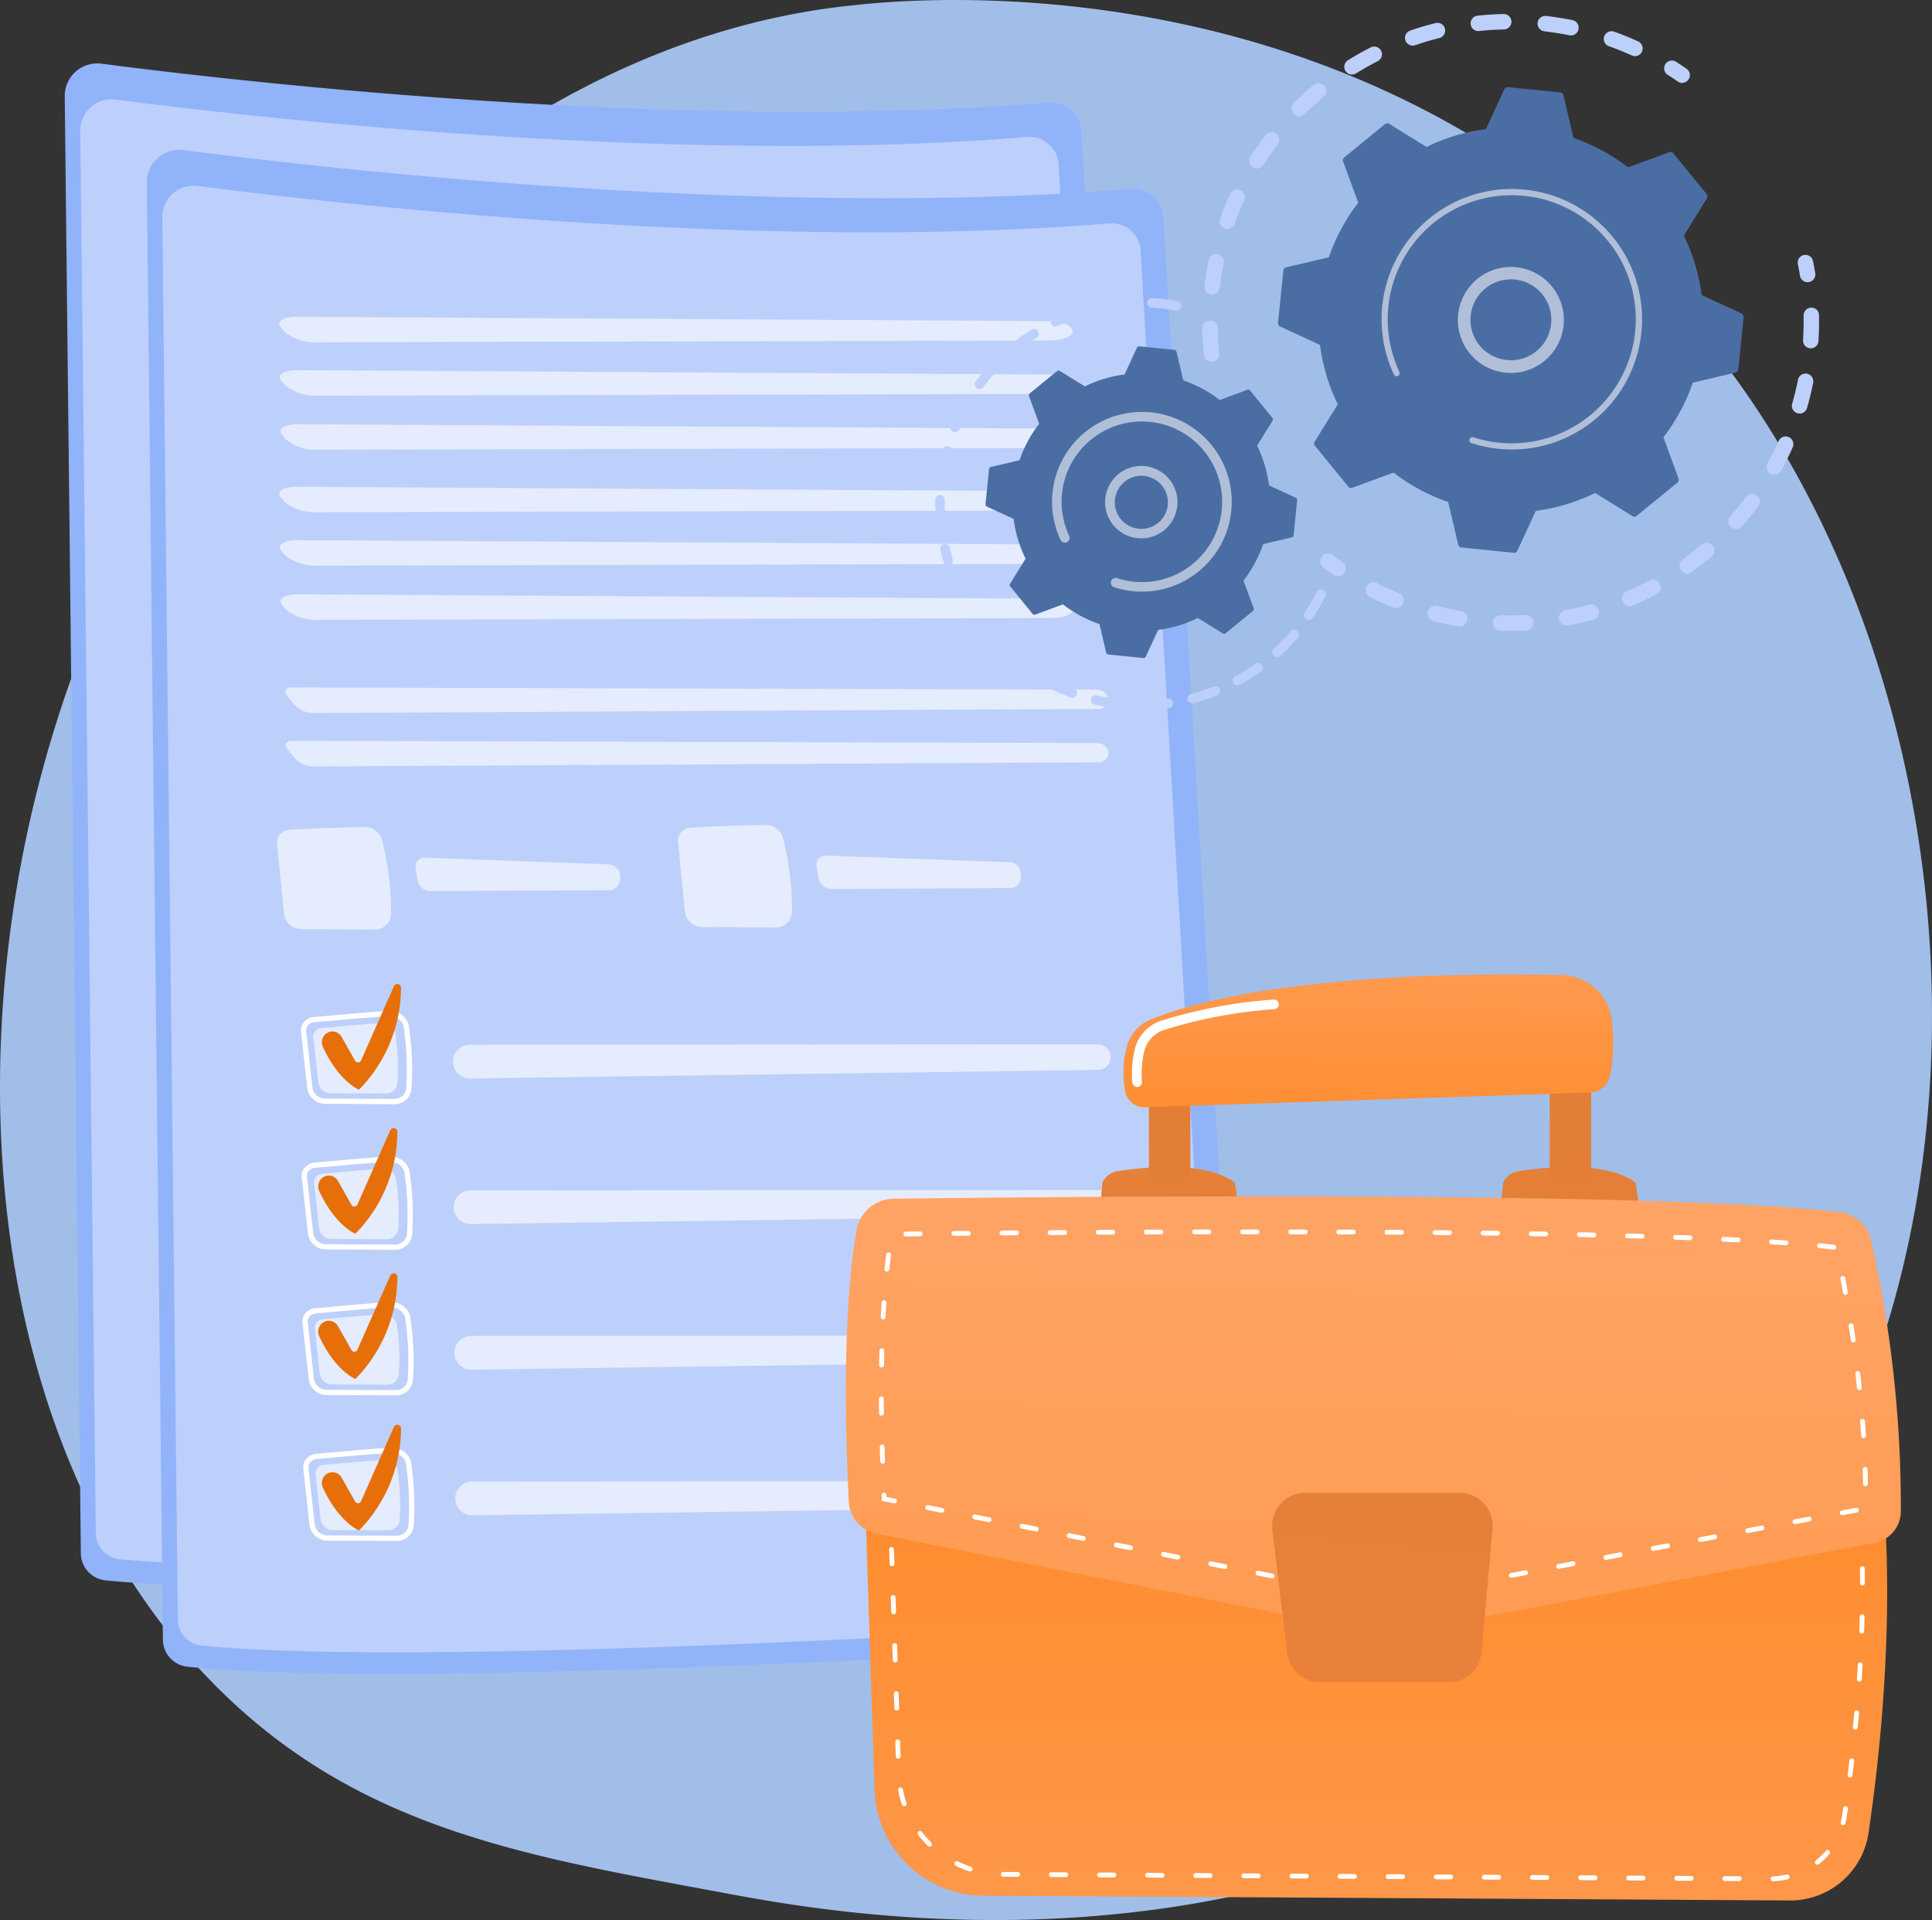 <svg id="Grupo_53707" data-name="Grupo 53707" xmlns="http://www.w3.org/2000/svg" xmlns:xlink="http://www.w3.org/1999/xlink" width="132.814" height="131.965" viewBox="0 0 132.814 131.965">
  <rect x="0" y="0" width="132.814" height="131.965" fill="#333333" stroke="none"/>
  <defs>
    <linearGradient id="linear-gradient" x1="5.843" y1="-34.623" x2="11.29" y2="-28.432" gradientUnits="objectBoundingBox">
      <stop offset="0" stop-color="#ce1567"/>
      <stop offset="1" stop-color="#7a1dbc"/>
    </linearGradient>
    <linearGradient id="linear-gradient-2" x1="3.113" y1="-50.416" x2="6.065" y2="-41.616" xlink:href="#linear-gradient"/>
    <linearGradient id="linear-gradient-3" x1="-29.355" y1="10.899" x2="-33.736" y2="16.503" gradientUnits="objectBoundingBox">
      <stop offset="0" stop-color="#a737d5"/>
      <stop offset="1" stop-color="#ef497a"/>
    </linearGradient>
    <linearGradient id="linear-gradient-4" x1="0.509" y1="2.145" x2="0.496" y2="-0.606" gradientUnits="objectBoundingBox">
      <stop offset="0" stop-color="#ffa66c"/>
      <stop offset="0.715" stop-color="#fe8d30"/>
    </linearGradient>
    <linearGradient id="linear-gradient-5" x1="0.519" y1="2.383" x2="0.477" y2="-0.75" gradientUnits="objectBoundingBox">
      <stop offset="0" stop-color="#e17d34"/>
      <stop offset="1" stop-color="#e9813b"/>
    </linearGradient>
    <linearGradient id="linear-gradient-6" x1="0.382" y1="-0.274" x2="1.098" y2="3.943" xlink:href="#linear-gradient-5"/>
    <linearGradient id="linear-gradient-7" x1="0.514" y1="2.023" x2="0.472" y2="-1.11" xlink:href="#linear-gradient-5"/>
    <linearGradient id="linear-gradient-8" x1="0.34" y1="-0.442" x2="1.055" y2="3.435" xlink:href="#linear-gradient-5"/>
    <linearGradient id="linear-gradient-9" x1="0.564" y1="-1.077" x2="0.482" y2="1.13" gradientUnits="objectBoundingBox">
      <stop offset="0" stop-color="#ffa66c"/>
      <stop offset="1" stop-color="#fe8d30"/>
    </linearGradient>
    <linearGradient id="linear-gradient-10" x1="0.536" y1="-0.322" x2="0.397" y2="2.901" xlink:href="#linear-gradient-9"/>
    <linearGradient id="linear-gradient-11" x1="0.68" y1="-1.393" x2="0.419" y2="1.019" xlink:href="#linear-gradient-5"/>
  </defs>
  <path id="Trazado_100055" data-name="Trazado 100055" d="M1228.575,759.316a50.8,50.8,0,0,1-8.919,7.24c-23.1,15.422-49.5,10.977-57.663,9.458-13.17-2.452-24.288-4.181-33.84-12.81-21.7-19.61-20.649-60.516-4.064-85.856,1.967-3,18.527-27.552,44.986-31.01.647-.084,1.13-.133,1.553-.178,4.093-.433,29.458-2.721,50.141,14.607a61.7,61.7,0,0,1,12.144,13.778C1249.07,699.5,1249.121,738.138,1228.575,759.316Z" transform="translate(-1111.741 -645.822)" fill="#a1bee9"/>
  <g id="Grupo_53681" data-name="Grupo 53681" transform="translate(4.451 4.357)">
    <path id="Trazado_100056" data-name="Trazado 100056" d="M1120.957,657.106a2.236,2.236,0,0,1,2.525-2.243c8.947,1.166,39.711,4.756,65.121,2.672a2.068,2.068,0,0,1,2.237,1.939l5.564,95.319a2.38,2.38,0,0,1-2.223,2.514c-10.688.688-54.7,3.363-70.417,1.8a1.886,1.886,0,0,1-1.7-1.857Z" transform="translate(-1120.957 -654.843)" fill="#91b3fa"/>
    <path id="Trazado_100057" data-name="Trazado 100057" d="M1123.163,662.133a2.152,2.152,0,0,1,2.43-2.159c8.61,1.122,38.216,4.577,62.669,2.571a1.991,1.991,0,0,1,2.153,1.866l5.354,91.73a2.291,2.291,0,0,1-2.139,2.42c-10.285.662-52.644,3.236-67.766,1.732a1.815,1.815,0,0,1-1.633-1.787Z" transform="translate(-1122.097 -657.487)" fill="#bdd0fb"/>
    <path id="Trazado_100058" data-name="Trazado 100058" d="M1139.729,677.529l1.016,19.667a1.251,1.251,0,0,0,1.22,1.187c3.643.084,15,.3,21.406-.066a1.4,1.4,0,0,0,1.316-1.357c.1-3.69.315-14.429-.549-18.913a1.577,1.577,0,0,0-1.5-1.275l-21.537-.641A1.33,1.33,0,0,0,1139.729,677.529Z" transform="translate(-1130.662 -665.85)" fill="#fff" opacity="0.78"/>
    <circle id="Elipse_3974" data-name="Elipse 3974" cx="4.229" cy="4.229" r="4.229" transform="translate(17.231 22.842) rotate(-89.528)" fill="url(#linear-gradient)"/>
    <path id="Trazado_100059" data-name="Trazado 100059" d="M1151.122,712.86l13.472-.07a1.043,1.043,0,0,0,.868-1.613,8.693,8.693,0,0,0-7.707-4.262,9.393,9.393,0,0,0-7.534,4.234A1.09,1.09,0,0,0,1151.122,712.86Z" transform="translate(-1135.986 -681.764)" fill="url(#linear-gradient-2)"/>
    <g id="Grupo_53669" data-name="Grupo 53669" transform="translate(38.739 11.48)" opacity="0.6">
      <path id="Trazado_100060" data-name="Trazado 100060" d="M1225.378,680.244a.7.7,0,0,0,.744-.664.764.764,0,0,0-.79-.67l-23.616-.3a.5.5,0,0,0-.508.713l.115.32a1.163,1.163,0,0,0,1.025.718Z" transform="translate(-1201.167 -678.613)" fill="#fff"/>
    </g>
    <g id="Grupo_53670" data-name="Grupo 53670" transform="translate(38.758 15.147)" opacity="0.6">
      <path id="Trazado_100061" data-name="Trazado 100061" d="M1201.757,686.207a.5.5,0,0,0-.509.712l.115.32a1.163,1.163,0,0,0,1.026.718l23.029-.12a.7.7,0,0,0,.745-.664.765.765,0,0,0-.79-.67Z" transform="translate(-1201.206 -686.207)" fill="#fff"/>
    </g>
    <g id="Grupo_53671" data-name="Grupo 53671" transform="translate(38.777 18.868)" opacity="0.6">
      <path id="Trazado_100062" data-name="Trazado 100062" d="M1201.8,693.91a.5.5,0,0,0-.508.712l.115.321a1.164,1.164,0,0,0,1.026.718l23.029-.12a.7.7,0,0,0,.745-.664.764.764,0,0,0-.79-.669Z" transform="translate(-1201.246 -693.91)" fill="#fff"/>
    </g>
    <g id="Grupo_53672" data-name="Grupo 53672" transform="translate(9.536 36.956)" opacity="0.6">
      <path id="Trazado_100063" data-name="Trazado 100063" d="M1196.541,732.836a.667.667,0,0,0,.72-.664.79.79,0,0,0-.814-.662l-55.322-.148c-.422,0-.551.267-.286.6l.455.566a1.81,1.81,0,0,0,1.248.594Z" transform="translate(-1140.701 -731.362)" fill="#fff"/>
    </g>
    <g id="Grupo_53673" data-name="Grupo 53673" transform="translate(9.555 40.623)" opacity="0.6">
      <path id="Trazado_100064" data-name="Trazado 100064" d="M1141.165,738.955c-.422,0-.551.267-.286.6l.455.566a1.805,1.805,0,0,0,1.248.594l54-.281a.667.667,0,0,0,.72-.664.789.789,0,0,0-.814-.662Z" transform="translate(-1140.741 -738.955)" fill="#fff"/>
    </g>
    <path id="Trazado_100065" data-name="Trazado 100065" d="M1140.3,751.426c1.33-.109,3.82-.169,5.191-.2a1.243,1.243,0,0,1,1.232.944,20.265,20.265,0,0,1,.61,5.017,1.1,1.1,0,0,1-1.108,1.086l-5.06-.029a1.215,1.215,0,0,1-1.2-1.1l-.47-4.758A.885.885,0,0,1,1140.3,751.426Z" transform="translate(-1130.537 -704.679)" fill="#fff" opacity="0.6"/>
    <g id="Grupo_53674" data-name="Grupo 53674" transform="translate(18.47 48.653)" opacity="0.6">
      <path id="Trazado_100066" data-name="Trazado 100066" d="M1159.858,755.581a.61.61,0,0,0-.649.73l.127.815a.922.922,0,0,0,.885.754l12.288-.064a.758.758,0,0,0,.754-.771l0-.208a.821.821,0,0,0-.78-.795Z" transform="translate(-1159.2 -755.581)" fill="#fff"/>
    </g>
    <path id="Trazado_100067" data-name="Trazado 100067" d="M1197.372,751.129c1.33-.109,3.82-.169,5.191-.2a1.243,1.243,0,0,1,1.232.944,20.246,20.246,0,0,1,.609,5.018,1.1,1.1,0,0,1-1.108,1.086l-5.06-.029a1.215,1.215,0,0,1-1.2-1.1l-.47-4.758A.885.885,0,0,1,1197.372,751.129Z" transform="translate(-1160.047 -704.525)" fill="#fff" opacity="0.6"/>
    <g id="Grupo_53675" data-name="Grupo 53675" transform="translate(46.035 48.509)" opacity="0.6">
      <path id="Trazado_100068" data-name="Trazado 100068" d="M1216.932,755.284a.61.61,0,0,0-.649.73l.127.815a.922.922,0,0,0,.885.754l12.288-.064a.757.757,0,0,0,.753-.771l0-.208a.821.821,0,0,0-.781-.795Z" transform="translate(-1216.274 -755.284)" fill="#fff"/>
    </g>
    <g id="Grupo_53680" data-name="Grupo 53680" transform="translate(10.594 59.203)">
      <path id="Trazado_100069" data-name="Trazado 100069" d="M1149.3,783.818h-.012l-4.669-.02a1.255,1.255,0,0,1-1.286-1.061l-.431-3.915a.852.852,0,0,1,.2-.641,1.028,1.028,0,0,1,.712-.356h0c.394-.028.947-.079,1.533-.132,1.234-.112,2.77-.25,3.635-.266a1.305,1.305,0,0,1,1.312.907,19.549,19.549,0,0,1,.2,4.414A1.153,1.153,0,0,1,1149.3,783.818Zm-5.462-5.636a.663.663,0,0,0-.463.228.491.491,0,0,0-.117.372l.431,3.915a.9.9,0,0,0,.932.742l4.669.02h.01a.8.8,0,0,0,.833-.719,19.528,19.528,0,0,0-.185-4.311.964.964,0,0,0-.96-.645c-.852.015-2.381.154-3.609.265-.588.053-1.143.1-1.539.132Z" transform="translate(-1142.892 -777.427)" fill="#fff"/>
      <path id="Trazado_100070" data-name="Trazado 100070" d="M1145.245,779.483c.98-.072,3.111-.3,4.122-.318a.9.9,0,0,1,.908.621,15.865,15.865,0,0,1,.154,3.486.777.777,0,0,1-.817.715l-3.731-.016a.862.862,0,0,1-.886-.72l-.344-3.129A.606.606,0,0,1,1145.245,779.483Z" transform="translate(-1143.799 -778.325)" fill="#fff" opacity="0.6"/>
      <g id="Grupo_53676" data-name="Grupo 53676" transform="translate(10.451 2.281)" opacity="0.6">
        <path id="Trazado_100071" data-name="Trazado 100071" d="M1164.572,783.638a1.159,1.159,0,0,0,1.135.858l43.2-.593a.877.877,0,0,0-.013-1.753l-43.2.028A1.159,1.159,0,0,0,1164.572,783.638Z" transform="translate(-1164.531 -782.149)" fill="#fff"/>
      </g>
      <path id="Trazado_100072" data-name="Trazado 100072" d="M1149.4,804.538h-.012l-4.669-.021a1.256,1.256,0,0,1-1.287-1.061l-.431-3.915a.853.853,0,0,1,.2-.641,1.026,1.026,0,0,1,.713-.356h0c.393-.029.947-.079,1.533-.132,1.234-.112,2.77-.25,3.635-.266h.019a1.3,1.3,0,0,1,1.293.908,19.565,19.565,0,0,1,.2,4.414A1.153,1.153,0,0,1,1149.4,804.538Zm-5.462-5.636a.663.663,0,0,0-.463.228.5.5,0,0,0-.117.373l.431,3.915a.9.9,0,0,0,.932.742l4.669.02h.009a.8.8,0,0,0,.834-.719,19.515,19.515,0,0,0-.185-4.311.959.959,0,0,0-.961-.645c-.852.015-2.38.154-3.609.265-.587.053-1.143.1-1.539.132Z" transform="translate(-1142.948 -788.139)" fill="#fff"/>
      <path id="Trazado_100073" data-name="Trazado 100073" d="M1145.353,800.2c.98-.072,3.111-.3,4.122-.318a.9.9,0,0,1,.908.621,15.863,15.863,0,0,1,.154,3.486.777.777,0,0,1-.818.715l-3.731-.016a.862.862,0,0,1-.886-.72l-.344-3.129A.606.606,0,0,1,1145.353,800.2Z" transform="translate(-1143.855 -789.038)" fill="#fff" opacity="0.6"/>
      <g id="Grupo_53677" data-name="Grupo 53677" transform="translate(10.503 12.287)" opacity="0.6">
        <path id="Trazado_100074" data-name="Trazado 100074" d="M1164.68,804.356a1.159,1.159,0,0,0,1.135.858l43.2-.593a.877.877,0,0,0-.013-1.753l-43.2.028A1.159,1.159,0,0,0,1164.68,804.356Z" transform="translate(-1164.639 -802.868)" fill="#fff"/>
      </g>
      <path id="Trazado_100075" data-name="Trazado 100075" d="M1149.512,825.257h-.013l-4.669-.021a1.255,1.255,0,0,1-1.287-1.061l-.431-3.915a.85.85,0,0,1,.2-.641,1.024,1.024,0,0,1,.712-.356h0c.393-.029.947-.079,1.533-.132,1.235-.112,2.771-.251,3.635-.266h.019a1.3,1.3,0,0,1,1.293.908,19.6,19.6,0,0,1,.2,4.414A1.154,1.154,0,0,1,1149.512,825.257Zm-5.462-5.637a.666.666,0,0,0-.464.228.5.5,0,0,0-.117.373l.431,3.915a.9.9,0,0,0,.932.741l4.669.02h.009a.8.8,0,0,0,.833-.719,19.486,19.486,0,0,0-.186-4.311.956.956,0,0,0-.96-.644c-.852.015-2.381.153-3.609.264-.588.053-1.143.1-1.539.132Z" transform="translate(-1143.004 -798.852)" fill="#fff"/>
      <path id="Trazado_100076" data-name="Trazado 100076" d="M1145.461,820.921c.98-.072,3.111-.3,4.122-.317a.9.9,0,0,1,.908.62,15.887,15.887,0,0,1,.153,3.486.776.776,0,0,1-.818.715l-3.731-.016a.861.861,0,0,1-.886-.72l-.344-3.129A.606.606,0,0,1,1145.461,820.921Z" transform="translate(-1143.911 -799.751)" fill="#fff" opacity="0.6"/>
      <g id="Grupo_53678" data-name="Grupo 53678" transform="translate(10.555 22.294)" opacity="0.6">
        <path id="Trazado_100077" data-name="Trazado 100077" d="M1164.787,825.077a1.159,1.159,0,0,0,1.135.858l43.2-.593a.877.877,0,0,0-.013-1.753l-43.2.027A1.159,1.159,0,0,0,1164.787,825.077Z" transform="translate(-1164.747 -823.588)" fill="#fff"/>
      </g>
      <path id="Trazado_100078" data-name="Trazado 100078" d="M1149.62,845.976h-.013l-4.669-.021a1.255,1.255,0,0,1-1.287-1.061l-.431-3.915a.85.85,0,0,1,.2-.641,1.023,1.023,0,0,1,.712-.356h0c.393-.029.947-.079,1.533-.132,1.234-.112,2.771-.251,3.635-.266h.019a1.3,1.3,0,0,1,1.293.908,19.6,19.6,0,0,1,.2,4.414A1.154,1.154,0,0,1,1149.62,845.976Zm-5.463-5.637a.668.668,0,0,0-.463.228.5.5,0,0,0-.117.373l.431,3.915a.9.9,0,0,0,.932.741l4.669.02h.009a.8.8,0,0,0,.833-.719,19.479,19.479,0,0,0-.186-4.311.955.955,0,0,0-.96-.644c-.852.015-2.381.153-3.609.264-.588.053-1.143.1-1.539.132Z" transform="translate(-1143.059 -809.564)" fill="#fff"/>
      <path id="Trazado_100079" data-name="Trazado 100079" d="M1145.569,841.64c.98-.072,3.111-.3,4.122-.317a.9.9,0,0,1,.908.62,15.9,15.9,0,0,1,.153,3.487.777.777,0,0,1-.817.715l-3.731-.016a.862.862,0,0,1-.886-.72l-.344-3.129A.606.606,0,0,1,1145.569,841.64Z" transform="translate(-1143.967 -810.463)" fill="#fff" opacity="0.6"/>
      <g id="Grupo_53679" data-name="Grupo 53679" transform="translate(10.607 32.301)" opacity="0.6">
        <path id="Trazado_100080" data-name="Trazado 100080" d="M1164.9,845.8h0a1.159,1.159,0,0,0,1.135.858l43.2-.593a.877.877,0,0,0-.012-1.753l-43.2.028A1.159,1.159,0,0,0,1164.9,845.8Z" transform="translate(-1164.855 -844.307)" fill="#fff"/>
      </g>
      <path id="Trazado_100081" data-name="Trazado 100081" d="M1146.236,839.654h0a.717.717,0,0,1,.99.264l.929,1.646a.23.23,0,0,0,.411-.02l2.257-5.1a.255.255,0,0,1,.488.107,10.04,10.04,0,0,1-2.885,7s-1.372-.525-2.488-2.942A.751.751,0,0,1,1146.236,839.654Z" transform="translate(-1144.432 -807.864)" fill="url(#linear-gradient-3)"/>
    </g>
  </g>
  <path id="Trazado_100082" data-name="Trazado 100082" d="M1132.636,669.4a2.236,2.236,0,0,1,2.524-2.244c8.948,1.166,39.712,4.756,65.122,2.672a2.068,2.068,0,0,1,2.237,1.939l5.563,95.319a2.38,2.38,0,0,1-2.223,2.514c-10.688.688-54.7,3.363-70.417,1.8a1.885,1.885,0,0,1-1.7-1.857Z" transform="translate(-1122.544 -656.842)" fill="#91b3fa"/>
  <path id="Trazado_100083" data-name="Trazado 100083" d="M1134.842,674.427a2.152,2.152,0,0,1,2.43-2.159c8.61,1.122,38.216,4.577,62.669,2.572a1.99,1.99,0,0,1,2.153,1.866l5.354,91.729a2.289,2.289,0,0,1-2.139,2.42c-10.286.663-52.645,3.237-67.766,1.732a1.815,1.815,0,0,1-1.633-1.787Z" transform="translate(-1123.685 -659.486)" fill="#bdd0fb"/>
  <g id="Grupo_53682" data-name="Grupo 53682" transform="translate(19.204 21.774)" opacity="0.6">
    <path id="Trazado_100084" data-name="Trazado 100084" d="M1204.413,692.538c.922,0,1.654-.3,1.627-.664s-.8-.664-1.726-.669l-51.606-.3c-.922-.005-1.422.315-1.111.712l.25.32a3.3,3.3,0,0,0,2.242.719Z" transform="translate(-1151.503 -690.907)" fill="#fff"/>
  </g>
  <g id="Grupo_53683" data-name="Grupo 53683" transform="translate(19.246 25.442)" opacity="0.6">
    <path id="Trazado_100085" data-name="Trazado 100085" d="M1152.793,698.5c-.922-.005-1.422.315-1.111.712l.251.32a3.3,3.3,0,0,0,2.241.719l50.325-.12c.922,0,1.654-.3,1.627-.664s-.8-.664-1.726-.669Z" transform="translate(-1151.59 -698.5)" fill="#fff"/>
  </g>
  <g id="Grupo_53684" data-name="Grupo 53684" transform="translate(19.288 29.162)" opacity="0.6">
    <path id="Trazado_100086" data-name="Trazado 100086" d="M1152.881,706.2c-.922-.006-1.422.315-1.111.712l.25.32a3.3,3.3,0,0,0,2.242.718l50.325-.12c.922,0,1.654-.3,1.627-.664s-.8-.664-1.726-.67Z" transform="translate(-1151.678 -706.204)" fill="#fff"/>
  </g>
  <g id="Grupo_53685" data-name="Grupo 53685" transform="translate(19.204 33.459)" opacity="0.6">
    <path id="Trazado_100087" data-name="Trazado 100087" d="M1204.413,716.732c.922,0,1.654-.3,1.627-.664s-.8-.664-1.726-.669l-51.606-.3c-.922-.005-1.422.315-1.111.712l.25.32a3.3,3.3,0,0,0,2.242.718Z" transform="translate(-1151.503 -715.101)" fill="#fff"/>
  </g>
  <g id="Grupo_53686" data-name="Grupo 53686" transform="translate(19.246 37.126)" opacity="0.6">
    <path id="Trazado_100088" data-name="Trazado 100088" d="M1152.793,722.694c-.922-.005-1.422.315-1.111.712l.251.32a3.3,3.3,0,0,0,2.241.718l50.325-.12c.922,0,1.654-.3,1.627-.664s-.8-.664-1.726-.669Z" transform="translate(-1151.59 -722.694)" fill="#fff"/>
  </g>
  <g id="Grupo_53687" data-name="Grupo 53687" transform="translate(19.288 40.847)" opacity="0.6">
    <path id="Trazado_100089" data-name="Trazado 100089" d="M1152.881,730.4c-.922-.005-1.422.315-1.111.713l.25.32a3.3,3.3,0,0,0,2.242.718l50.325-.12c.922,0,1.654-.3,1.627-.664s-.8-.664-1.726-.669Z" transform="translate(-1151.678 -730.397)" fill="#fff"/>
  </g>
  <g id="Grupo_53688" data-name="Grupo 53688" transform="translate(19.627 47.25)" opacity="0.6">
    <path id="Trazado_100090" data-name="Trazado 100090" d="M1208.22,745.129a.667.667,0,0,0,.72-.664.79.79,0,0,0-.814-.662l-55.322-.148c-.422,0-.551.267-.286.6l.455.565a1.805,1.805,0,0,0,1.248.594Z" transform="translate(-1152.38 -743.655)" fill="#fff"/>
  </g>
  <g id="Grupo_53689" data-name="Grupo 53689" transform="translate(19.646 50.918)" opacity="0.6">
    <path id="Trazado_100091" data-name="Trazado 100091" d="M1152.844,751.249c-.422,0-.551.267-.286.6l.455.565a1.8,1.8,0,0,0,1.248.594l54-.281a.667.667,0,0,0,.72-.664.79.79,0,0,0-.814-.662Z" transform="translate(-1152.42 -751.249)" fill="#fff"/>
  </g>
  <path id="Trazado_100092" data-name="Trazado 100092" d="M1151.977,763.72c1.33-.109,3.82-.169,5.191-.2a1.242,1.242,0,0,1,1.232.944,20.24,20.24,0,0,1,.609,5.017,1.1,1.1,0,0,1-1.107,1.086l-5.06-.028a1.215,1.215,0,0,1-1.2-1.1l-.469-4.758A.885.885,0,0,1,1151.977,763.72Z" transform="translate(-1132.125 -706.678)" fill="#fff" opacity="0.6"/>
  <g id="Grupo_53690" data-name="Grupo 53690" transform="translate(28.561 58.947)" opacity="0.6">
    <path id="Trazado_100093" data-name="Trazado 100093" d="M1171.536,767.875a.611.611,0,0,0-.649.73l.127.815a.922.922,0,0,0,.885.754l12.289-.064a.758.758,0,0,0,.753-.771l0-.208a.822.822,0,0,0-.78-.795Z" transform="translate(-1170.878 -767.874)" fill="#fff"/>
  </g>
  <path id="Trazado_100094" data-name="Trazado 100094" d="M1209.051,763.423c1.33-.109,3.82-.169,5.191-.2a1.242,1.242,0,0,1,1.232.944,20.262,20.262,0,0,1,.61,5.017,1.1,1.1,0,0,1-1.108,1.086l-5.06-.028a1.215,1.215,0,0,1-1.2-1.1l-.469-4.758A.885.885,0,0,1,1209.051,763.423Z" transform="translate(-1161.635 -706.525)" fill="#fff" opacity="0.6"/>
  <g id="Grupo_53691" data-name="Grupo 53691" transform="translate(56.126 58.803)" opacity="0.6">
    <path id="Trazado_100095" data-name="Trazado 100095" d="M1228.61,767.577a.611.611,0,0,0-.649.73l.127.815a.921.921,0,0,0,.885.754l12.288-.064a.757.757,0,0,0,.753-.771l0-.208a.822.822,0,0,0-.781-.795Z" transform="translate(-1227.952 -767.577)" fill="#fff"/>
  </g>
  <g id="Grupo_53696" data-name="Grupo 53696" transform="translate(20.686 67.637)">
    <path id="Trazado_100096" data-name="Trazado 100096" d="M1160.975,796.112h-.012l-4.669-.021a1.255,1.255,0,0,1-1.286-1.061l-.43-3.915a.849.849,0,0,1,.2-.641,1.025,1.025,0,0,1,.713-.356h0c.393-.029.947-.079,1.533-.132,1.234-.112,2.77-.251,3.635-.266a1.305,1.305,0,0,1,1.312.908,19.571,19.571,0,0,1,.2,4.414A1.153,1.153,0,0,1,1160.975,796.112Zm-5.462-5.637a.666.666,0,0,0-.463.228.5.5,0,0,0-.117.373l.431,3.915a.9.9,0,0,0,.932.742l4.669.02h.009a.8.8,0,0,0,.834-.719,19.517,19.517,0,0,0-.185-4.311.964.964,0,0,0-.96-.644c-.852.015-2.381.153-3.609.264-.588.053-1.143.1-1.539.132Z" transform="translate(-1154.571 -787.859)" fill="#fff"/>
    <path id="Trazado_100097" data-name="Trazado 100097" d="M1156.924,791.776c.98-.072,3.111-.3,4.122-.317a.9.9,0,0,1,.908.62,15.856,15.856,0,0,1,.154,3.486.777.777,0,0,1-.817.715l-3.731-.016a.863.863,0,0,1-.886-.72l-.344-3.129A.606.606,0,0,1,1156.924,791.776Z" transform="translate(-1155.478 -788.758)" fill="#fff" opacity="0.6"/>
    <g id="Grupo_53692" data-name="Grupo 53692" transform="translate(10.451 4.142)" opacity="0.6">
      <path id="Trazado_100098" data-name="Trazado 100098" d="M1176.25,795.932a1.16,1.16,0,0,0,1.136.858l43.2-.593a.877.877,0,0,0-.013-1.753l-43.2.027A1.159,1.159,0,0,0,1176.25,795.932Z" transform="translate(-1176.21 -794.443)" fill="#fff"/>
    </g>
    <path id="Trazado_100099" data-name="Trazado 100099" d="M1161.083,816.831h-.013l-4.669-.021a1.255,1.255,0,0,1-1.286-1.061l-.431-3.915a.85.85,0,0,1,.2-.641,1.024,1.024,0,0,1,.712-.357h0c.393-.029.947-.079,1.533-.132,1.234-.112,2.771-.251,3.635-.266h.019a1.3,1.3,0,0,1,1.293.908,19.6,19.6,0,0,1,.2,4.414A1.154,1.154,0,0,1,1161.083,816.831Zm-5.462-5.636a.663.663,0,0,0-.463.227.5.5,0,0,0-.117.373l.431,3.915a.9.9,0,0,0,.932.741l4.669.021h.009a.8.8,0,0,0,.834-.719,19.5,19.5,0,0,0-.186-4.311.958.958,0,0,0-.96-.644c-.851.015-2.38.153-3.609.264-.588.053-1.143.1-1.539.133Z" transform="translate(-1154.627 -798.571)" fill="#fff"/>
    <path id="Trazado_100100" data-name="Trazado 100100" d="M1157.032,812.5c.98-.072,3.111-.3,4.122-.317a.9.9,0,0,1,.908.62,15.859,15.859,0,0,1,.154,3.487.777.777,0,0,1-.818.715l-3.731-.016a.862.862,0,0,1-.886-.72l-.344-3.129A.606.606,0,0,1,1157.032,812.5Z" transform="translate(-1155.534 -799.47)" fill="#fff" opacity="0.6"/>
    <g id="Grupo_53693" data-name="Grupo 53693" transform="translate(10.503 14.149)" opacity="0.6">
      <path id="Trazado_100101" data-name="Trazado 100101" d="M1176.359,816.651a1.159,1.159,0,0,0,1.135.858l43.2-.593a.877.877,0,0,0-.013-1.753l-43.2.028A1.159,1.159,0,0,0,1176.359,816.651Z" transform="translate(-1176.318 -815.162)" fill="#fff"/>
    </g>
    <path id="Trazado_100102" data-name="Trazado 100102" d="M1161.191,837.55h-.013l-4.669-.02a1.255,1.255,0,0,1-1.287-1.061l-.431-3.915a.851.851,0,0,1,.2-.641,1.023,1.023,0,0,1,.712-.356h0c.393-.029.947-.079,1.533-.132,1.234-.112,2.771-.25,3.635-.266h.019a1.3,1.3,0,0,1,1.293.908,19.592,19.592,0,0,1,.2,4.414A1.154,1.154,0,0,1,1161.191,837.55Zm-5.463-5.636a.665.665,0,0,0-.463.228.5.5,0,0,0-.117.372l.431,3.915a.9.9,0,0,0,.932.741l4.669.021h.009a.8.8,0,0,0,.834-.719,19.489,19.489,0,0,0-.186-4.311.956.956,0,0,0-.96-.644c-.851.015-2.38.153-3.609.264-.588.053-1.143.1-1.539.133Z" transform="translate(-1154.682 -809.284)" fill="#fff"/>
    <path id="Trazado_100103" data-name="Trazado 100103" d="M1157.14,833.215c.98-.072,3.111-.3,4.122-.318a.9.9,0,0,1,.908.62,15.928,15.928,0,0,1,.153,3.487.777.777,0,0,1-.818.715l-3.731-.016a.862.862,0,0,1-.886-.72l-.344-3.129A.606.606,0,0,1,1157.14,833.215Z" transform="translate(-1155.59 -810.183)" fill="#fff" opacity="0.6"/>
    <g id="Grupo_53694" data-name="Grupo 53694" transform="translate(10.555 24.155)" opacity="0.6">
      <path id="Trazado_100104" data-name="Trazado 100104" d="M1176.467,837.37a1.159,1.159,0,0,0,1.135.858l43.2-.593a.877.877,0,0,0-.013-1.753l-43.2.028A1.159,1.159,0,0,0,1176.467,837.37Z" transform="translate(-1176.426 -835.881)" fill="#fff"/>
    </g>
    <path id="Trazado_100105" data-name="Trazado 100105" d="M1161.3,858.269h-.013l-4.669-.02a1.254,1.254,0,0,1-1.287-1.061l-.431-3.915a.852.852,0,0,1,.2-.641,1.027,1.027,0,0,1,.713-.356h0c.393-.029.947-.079,1.533-.132,1.234-.112,2.77-.25,3.635-.266H1161a1.3,1.3,0,0,1,1.293.908,19.6,19.6,0,0,1,.2,4.414A1.154,1.154,0,0,1,1161.3,858.269Zm-5.463-5.636a.663.663,0,0,0-.463.228.5.5,0,0,0-.117.373l.431,3.915a.9.9,0,0,0,.932.741l4.669.021h.01a.8.8,0,0,0,.833-.719,19.47,19.47,0,0,0-.186-4.311.955.955,0,0,0-.96-.645c-.852.015-2.38.154-3.609.265-.588.053-1.143.1-1.539.132Z" transform="translate(-1154.738 -819.996)" fill="#fff"/>
    <path id="Trazado_100106" data-name="Trazado 100106" d="M1157.248,853.934c.98-.072,3.111-.3,4.122-.318a.9.9,0,0,1,.907.621,15.851,15.851,0,0,1,.154,3.486.777.777,0,0,1-.817.715l-3.731-.016a.862.862,0,0,1-.886-.72l-.344-3.129A.606.606,0,0,1,1157.248,853.934Z" transform="translate(-1155.646 -820.895)" fill="#fff" opacity="0.6"/>
    <g id="Grupo_53695" data-name="Grupo 53695" transform="translate(10.607 34.162)" opacity="0.6">
      <path id="Trazado_100107" data-name="Trazado 100107" d="M1176.574,858.089h0a1.16,1.16,0,0,0,1.135.858l43.2-.593a.877.877,0,0,0-.013-1.753l-43.2.028A1.16,1.16,0,0,0,1176.574,858.089Z" transform="translate(-1176.533 -856.6)" fill="#fff"/>
    </g>
    <path id="Trazado_100108" data-name="Trazado 100108" d="M1157.915,851.947h0a.717.717,0,0,1,.99.264l.93,1.646a.23.23,0,0,0,.411-.02l2.258-5.1a.255.255,0,0,1,.488.108,10.041,10.041,0,0,1-2.885,7s-1.372-.526-2.488-2.941A.752.752,0,0,1,1157.915,851.947Z" transform="translate(-1156.111 -818.296)" fill="#e66f09"/>
    <path id="Trazado_100109" data-name="Trazado 100109" d="M1157.4,830.4h0a.717.717,0,0,1,.99.264l.929,1.646a.23.23,0,0,0,.411-.02l2.257-5.1a.255.255,0,0,1,.488.108,10.042,10.042,0,0,1-2.885,7s-1.373-.525-2.488-2.942A.752.752,0,0,1,1157.4,830.4Z" transform="translate(-1155.845 -807.157)" fill="#e66f09"/>
    <path id="Trazado_100110" data-name="Trazado 100110" d="M1157.4,809.728h0a.717.717,0,0,1,.99.264l.929,1.646a.23.23,0,0,0,.411-.02l2.257-5.1a.255.255,0,0,1,.488.108,10.041,10.041,0,0,1-2.885,7s-1.373-.525-2.488-2.941A.752.752,0,0,1,1157.4,809.728Z" transform="translate(-1155.845 -796.467)" fill="#e66f09"/>
    <path id="Trazado_100111" data-name="Trazado 100111" d="M1157.915,789.226h0a.716.716,0,0,1,.99.264l.93,1.646a.23.23,0,0,0,.411-.02l2.258-5.1a.255.255,0,0,1,.488.107,10.042,10.042,0,0,1-2.885,7s-1.372-.525-2.488-2.942A.751.751,0,0,1,1157.915,789.226Z" transform="translate(-1156.111 -785.867)" fill="#e66f09"/>
  </g>
  <g id="Grupo_53697" data-name="Grupo 53697" transform="translate(58.149 66.976)">
    <path id="Trazado_100112" data-name="Trazado 100112" d="M1234.68,852.638l.744,23.14a7.529,7.529,0,0,0,7.5,7.27l55.413.327a5.432,5.432,0,0,0,5.416-4.623c.866-5.843,1.97-16.3.727-26.113Z" transform="translate(-1233.454 -819.73)" fill="url(#linear-gradient-4)"/>
    <path id="Trazado_100113" data-name="Trazado 100113" d="M1298.83,881.874a.166.166,0,0,1-.006-.331,5.023,5.023,0,0,0,.951-.127.166.166,0,0,1,.075.323,5.4,5.4,0,0,1-1.013.135Zm-2.315-.009h0l-.992-.006a.165.165,0,0,1,0-.331h0l.992.006a.165.165,0,0,1,0,.331Zm-3.308-.019h0l-.992-.006a.165.165,0,0,1,0-.331h0l.992.006a.165.165,0,0,1,0,.331Zm-3.307-.02h0l-.992-.006a.165.165,0,0,1,0-.331h0l.992.006a.165.165,0,0,1,0,.331Zm-3.307-.019h0l-.992-.006a.166.166,0,0,1-.164-.167.174.174,0,0,1,.166-.164l.992.006a.165.165,0,0,1,0,.331Zm-3.307-.019h0l-.992-.006a.165.165,0,0,1,0-.331h0l.992.006a.165.165,0,0,1,0,.331Zm-3.307-.02h0l-.992-.006a.165.165,0,0,1,0-.331h0l.992.006a.165.165,0,0,1,0,.331Zm-3.307-.019h0l-.992-.006a.165.165,0,0,1,0-.331h0l.992.006a.165.165,0,0,1,0,.331Zm-3.307-.019h0l-.992-.006a.165.165,0,0,1,0-.331h0l.992.006a.165.165,0,0,1,0,.331Zm-3.307-.02h0l-.992-.006a.165.165,0,0,1,0-.331h0l.992.006a.165.165,0,0,1,0,.331Zm-3.307-.019h0l-.992-.006a.165.165,0,0,1,0-.331h0l.992.006a.165.165,0,0,1,0,.331Zm-3.307-.019h0l-.992-.006a.165.165,0,0,1,0-.33h0l.992.006a.165.165,0,0,1,0,.331Zm-3.307-.02h0l-.992-.006a.165.165,0,0,1,0-.331h0l.992.006a.165.165,0,0,1,0,.331Zm-3.307-.019h0l-.992-.006a.165.165,0,0,1,0-.331h0l.992.006a.165.165,0,0,1,0,.331Zm-3.307-.02h0l-.992-.006a.165.165,0,0,1-.164-.166.182.182,0,0,1,.166-.164l.992.006a.165.165,0,0,1,0,.33Zm-3.307-.019h0l-.992-.006a.165.165,0,0,1,0-.331h0l.992.006a.165.165,0,0,1,0,.331Zm-3.307-.019h0l-.992-.006a.165.165,0,0,1,0-.331h0l.992.006a.165.165,0,0,1,0,.331Zm-3.268-.369a.16.16,0,0,1-.052-.009,7.279,7.279,0,0,1-.938-.384.165.165,0,1,1,.146-.3,7.024,7.024,0,0,0,.9.367.166.166,0,0,1-.052.323Zm58.237-.463a.165.165,0,0,1-.1-.295,4.99,4.99,0,0,0,.688-.668.165.165,0,1,1,.252.214,5.383,5.383,0,0,1-.734.712A.167.167,0,0,1,1301.878,880.741Zm-61.03-1.25a.163.163,0,0,1-.116-.048,7.39,7.39,0,0,1-.671-.761.165.165,0,1,1,.263-.2,7.136,7.136,0,0,0,.64.727.165.165,0,0,1-.116.283Zm62.8-1.477a.175.175,0,0,1-.042,0,.166.166,0,0,1-.119-.2,4.915,4.915,0,0,0,.105-.52l.065-.438a.164.164,0,0,1,.187-.141.166.166,0,0,1,.14.187l-.065.44a5.311,5.311,0,0,1-.112.554A.165.165,0,0,1,1303.646,878.014Zm-64.541-1.3a.165.165,0,0,1-.156-.112,7.232,7.232,0,0,1-.259-.98.165.165,0,0,1,.325-.062,6.878,6.878,0,0,0,.247.936.165.165,0,0,1-.1.21A.171.171,0,0,1,1239.105,876.714Zm65.022-1.971h-.021a.165.165,0,0,1-.143-.185q.059-.479.118-.983a.165.165,0,1,1,.328.038q-.059.5-.118.987A.165.165,0,0,1,1304.127,874.743Zm-65.435-1.293a.165.165,0,0,1-.165-.16l-.032-.992a.165.165,0,0,1,.16-.171.169.169,0,0,1,.17.16l.032.992a.165.165,0,0,1-.16.171Zm65.8-2h-.016a.165.165,0,0,1-.149-.181q.046-.485.09-.987a.168.168,0,0,1,.179-.15.165.165,0,0,1,.151.179c-.03.335-.059.665-.091.99A.164.164,0,0,1,1304.489,871.455Zm-65.9-1.31a.165.165,0,0,1-.165-.16l-.032-.992a.165.165,0,0,1,.16-.171.168.168,0,0,1,.17.16l.032.992a.166.166,0,0,1-.16.17Zm66.17-1.986h-.011a.166.166,0,0,1-.154-.176q.033-.489.061-.989a.165.165,0,1,1,.33.018q-.028.5-.061.992A.166.166,0,0,1,1304.756,868.158Zm-66.277-1.319a.165.165,0,0,1-.165-.16l-.032-.992a.165.165,0,1,1,.33-.01l.032.991a.166.166,0,0,1-.16.171Zm66.443-1.984h-.006a.165.165,0,0,1-.159-.171q.016-.492.028-.99a.178.178,0,0,1,.169-.162.166.166,0,0,1,.162.169q-.012.5-.029.993A.165.165,0,0,1,1304.922,864.855Zm-66.549-1.321a.165.165,0,0,1-.165-.16l-.032-.992a.165.165,0,0,1,.16-.17.173.173,0,0,1,.17.16l.032.992a.166.166,0,0,1-.16.17Zm66.6-1.986a.165.165,0,0,1-.165-.165q0-.493-.007-.991a.166.166,0,0,1,.163-.167.174.174,0,0,1,.168.163c0,.333.006.664.007.994a.166.166,0,0,1-.165.166Zm-66.711-1.319a.165.165,0,0,1-.165-.16l-.032-.992a.166.166,0,0,1,.16-.171.175.175,0,0,1,.171.16l.032.992a.165.165,0,0,1-.16.171Zm66.641-1.986a.165.165,0,0,1-.165-.158q-.021-.494-.048-.989a.165.165,0,1,1,.33-.018c.019.331.034.662.048.993a.165.165,0,0,1-.158.172Zm-66.747-1.32a.164.164,0,0,1-.165-.16l-.032-.992a.165.165,0,0,1,.16-.171.169.169,0,0,1,.171.16l.032.991a.165.165,0,0,1-.16.171Zm66.535-1.981a.165.165,0,0,1-.164-.151c-.03-.328-.061-.657-.095-.985a.165.165,0,0,1,.329-.034q.051.495.1.99a.165.165,0,0,1-.15.179Zm-66.641-1.325a.165.165,0,0,1-.165-.16l-.032-.991a.166.166,0,0,1,.16-.171.176.176,0,0,1,.171.16l.031.991a.165.165,0,0,1-.16.171Zm65.415-.992h-.992a.165.165,0,0,1,0-.331h.992a.165.165,0,1,1,0,.331Zm-3.307,0h-.993a.165.165,0,0,1,0-.331h.993a.165.165,0,0,1,0,.331Zm-3.307,0h-.992a.165.165,0,1,1,0-.331h.992a.165.165,0,0,1,0,.331Zm-3.307,0h-.992a.165.165,0,0,1,0-.331h.992a.165.165,0,1,1,0,.331Zm-3.307,0h-.992a.165.165,0,1,1,0-.331h.992a.165.165,0,0,1,0,.331Zm-3.307,0h-.992a.165.165,0,0,1,0-.331h.992a.165.165,0,1,1,0,.331Zm-3.307,0h-.992a.165.165,0,0,1,0-.331h.992a.165.165,0,0,1,0,.331Zm-3.307,0h-.992a.165.165,0,1,1,0-.331h.992a.165.165,0,0,1,0,.331Zm-3.307,0h-.992a.165.165,0,0,1,0-.331h.992a.165.165,0,1,1,0,.331Zm-3.307,0h-.992a.165.165,0,1,1,0-.331h.992a.165.165,0,0,1,0,.331Zm-3.307,0h-.992a.165.165,0,0,1,0-.331h.992a.165.165,0,1,1,0,.331Zm-3.307,0h-.992a.165.165,0,0,1,0-.331h.992a.165.165,0,0,1,0,.331Zm-3.307,0h-.992a.165.165,0,1,1,0-.331h.992a.165.165,0,0,1,0,.331Zm-3.307,0h-.992a.165.165,0,0,1,0-.331h.992a.165.165,0,1,1,0,.331Zm-3.307,0h-.992a.165.165,0,0,1,0-.331h.992a.165.165,0,0,1,0,.331Zm-3.307,0h-.992a.165.165,0,1,1,0-.331h.992a.165.165,0,1,1,0,.331Zm-3.307,0h-.992a.165.165,0,0,1,0-.331h.992a.165.165,0,0,1,0,.331Zm-3.307,0h-.992a.165.165,0,1,1,0-.331h.992a.165.165,0,0,1,0,.331Zm-3.307,0h-.992a.165.165,0,0,1,0-.331h.992a.165.165,0,1,1,0,.331Zm-3.307,0h-.992a.165.165,0,0,1,0-.331h.992a.165.165,0,0,1,0,.331Z" transform="translate(-1235.097 -819.552)" fill="#fff"/>
    <path id="Trazado_100114" data-name="Trazado 100114" d="M1268.305,814.772l.167-1.785a1.371,1.371,0,0,1,1.041-.8c1.726-.275,6.007-.758,8.069.783l.308,2.074Z" transform="translate(-1250.839 -798.662)" fill="url(#linear-gradient-5)"/>
    <path id="Trazado_100115" data-name="Trazado 100115" d="M1277.311,807.2a2.482,2.482,0,0,1-1.2,0,1.079,1.079,0,0,1-.823-1.045v-5.588h2.844v5.584A1.083,1.083,0,0,1,1277.311,807.2Z" transform="translate(-1254.453 -792.805)" fill="url(#linear-gradient-6)"/>
    <path id="Trazado_100116" data-name="Trazado 100116" d="M1325.338,814.772l.167-1.785a1.373,1.373,0,0,1,1.041-.8c1.726-.275,6.007-.758,8.069.783l.308,2.074Z" transform="translate(-1280.328 -798.662)" fill="url(#linear-gradient-7)"/>
    <path id="Trazado_100117" data-name="Trazado 100117" d="M1334.344,806.567a2.48,2.48,0,0,1-1.194,0,1.079,1.079,0,0,1-.823-1.045v-6.177h2.844v6.173A1.084,1.084,0,0,1,1334.344,806.567Z" transform="translate(-1283.941 -792.174)" fill="url(#linear-gradient-8)"/>
    <path id="Trazado_100118" data-name="Trazado 100118" d="M1273.113,793.627l30.584-1.012a1.474,1.474,0,0,0,1.408-1.21,12.465,12.465,0,0,0,.1-3.877,3.528,3.528,0,0,0-3.419-2.986c-5.705-.136-20.231-.131-28.236,3.035a2.8,2.8,0,0,0-1.689,1.94,6.78,6.78,0,0,0-.073,3.105A1.316,1.316,0,0,0,1273.113,793.627Z" transform="translate(-1252.561 -784.5)" fill="url(#linear-gradient-9)"/>
    <path id="Trazado_100119" data-name="Trazado 100119" d="M1273.219,794.081a.331.331,0,0,1-.329-.3,7.393,7.393,0,0,1,.189-2.376,2.748,2.748,0,0,1,1.871-1.9,33.856,33.856,0,0,1,7.67-1.432.331.331,0,0,1,.018.662,33.109,33.109,0,0,0-7.5,1.406,2.08,2.08,0,0,0-1.418,1.44,6.786,6.786,0,0,0-.17,2.136.331.331,0,0,1-.3.363Z" transform="translate(-1253.197 -786.348)" fill="#fff"/>
    <path id="Trazado_100120" data-name="Trazado 100120" d="M1235.417,816.243c9.88-.127,52.624-.576,65.04.922a2.529,2.529,0,0,1,2.174,1.958,83.475,83.475,0,0,1,2.034,18.659,2.213,2.213,0,0,1-1.812,2.111l-28.342,5.362h-10.067l-30.2-6a2.361,2.361,0,0,1-1.9-2.192c-.2-3.842-.5-12.858.536-18.661A2.612,2.612,0,0,1,1235.417,816.243Z" transform="translate(-1232.142 -800.828)" fill="url(#linear-gradient-10)"/>
    <path id="Trazado_100121" data-name="Trazado 100121" d="M1267.123,845.415a.158.158,0,0,1-.033,0l-.973-.194a.165.165,0,1,1,.064-.324l.964.192h1.014a.165.165,0,1,1,0,.331h-.992l-.023,0Zm7.652,0h-.992a.165.165,0,0,1,0-.331h.992a.165.165,0,0,1,0,.331Zm-3.307,0h-.992a.165.165,0,1,1,0-.331h.992a.165.165,0,0,1,0,.331Zm5.615-.069a.165.165,0,0,1-.031-.328l.975-.184a.165.165,0,0,1,.062.325l-.975.185A.159.159,0,0,1,1277.083,845.346Zm-13.2-.576a.155.155,0,0,1-.033,0l-.973-.193a.165.165,0,0,1,.065-.325l.973.194a.165.165,0,0,1-.032.327Zm16.453-.039a.165.165,0,0,1-.031-.328l.975-.184a.165.165,0,1,1,.061.325l-.975.185Zm-19.7-.606a.153.153,0,0,1-.032,0l-.973-.194a.165.165,0,1,1,.064-.324l.973.193a.166.166,0,0,1-.032.328Zm22.947-.009a.165.165,0,0,1-.031-.328l.975-.184a.165.165,0,1,1,.061.324l-.975.185Zm3.249-.615a.165.165,0,0,1-.03-.328l.975-.184a.165.165,0,1,1,.061.325l-.974.185Zm-29.44-.021a.153.153,0,0,1-.032,0l-.973-.193a.166.166,0,1,1,.065-.325l.973.194a.165.165,0,0,1-.032.327Zm32.689-.594a.165.165,0,0,1-.03-.328l.975-.184a.165.165,0,1,1,.061.324l-.974.185Zm-35.933-.052-.032,0-.973-.193a.165.165,0,0,1,.064-.325l.973.193a.165.165,0,0,1-.032.327Zm39.182-.563a.165.165,0,0,1-.03-.328l.975-.184a.165.165,0,1,1,.061.325l-.975.185Zm-42.426-.081a.158.158,0,0,1-.033,0l-.973-.194a.165.165,0,1,1,.064-.324l.973.194a.165.165,0,0,1-.032.327Zm45.676-.533a.165.165,0,0,1-.031-.328l.975-.184a.165.165,0,0,1,.062.325l-.975.185A.159.159,0,0,1,1296.58,841.658Zm-48.92-.112a.152.152,0,0,1-.032,0l-.973-.193a.166.166,0,0,1,.065-.325l.973.194a.165.165,0,0,1-.032.327Zm52.169-.5a.165.165,0,0,1-.031-.328l.975-.184a.165.165,0,1,1,.061.325l-.975.184Zm-55.413-.141-.032,0-.973-.194a.165.165,0,1,1,.065-.324l.973.193a.165.165,0,0,1-.032.328Zm58.662-.473a.165.165,0,0,1-.03-.328l.975-.184a.165.165,0,1,1,.061.325l-.975.185A.164.164,0,0,1,1303.079,840.428Zm-61.906-.171a.148.148,0,0,1-.032,0l-.973-.194a.165.165,0,1,1,.065-.324l.973.194a.165.165,0,0,1-.032.327Zm-3.243-.645a.148.148,0,0,1-.033,0l-.841-.167-.02-.393a.165.165,0,0,1,.157-.173.158.158,0,0,1,.173.157l.006.135.588.117a.165.165,0,0,1-.032.327Zm66.742-1.177a.166.166,0,0,1-.166-.164q-.006-.5-.021-.989a.166.166,0,0,1,.161-.17.173.173,0,0,1,.17.161q.015.5.021.994a.165.165,0,0,1-.163.168Zm-67.565-1.543a.165.165,0,0,1-.165-.16c-.011-.318-.021-.65-.031-.992a.165.165,0,0,1,.161-.17.174.174,0,0,1,.169.161c.01.342.02.673.031.991a.166.166,0,0,1-.16.17Zm67.434-1.76a.165.165,0,0,1-.165-.155q-.033-.5-.071-.988a.165.165,0,0,1,.152-.178.164.164,0,0,1,.178.152c.025.328.05.66.071.993a.166.166,0,0,1-.155.176Zm-67.51-1.547a.165.165,0,0,1-.166-.163c0-.326-.006-.658-.008-.993a.166.166,0,0,1,.165-.166h0a.166.166,0,0,1,.166.165q0,.5.008.991a.165.165,0,0,1-.163.167Zm67.223-1.75a.165.165,0,0,1-.164-.148q-.054-.5-.113-.984a.166.166,0,0,1,.144-.184.163.163,0,0,1,.184.144c.039.325.077.654.113.988a.165.165,0,0,1-.146.182Zm-67.219-1.557h0a.165.165,0,0,1-.163-.168c0-.33.012-.662.02-.993a.169.169,0,0,1,.17-.161.165.165,0,0,1,.161.169c-.008.331-.015.662-.02.99A.166.166,0,0,1,1237.035,830.278Zm66.8-1.724a.165.165,0,0,1-.163-.142q-.074-.5-.15-.979a.165.165,0,1,1,.326-.052q.076.48.15.983a.166.166,0,0,1-.139.188Zm-66.692-1.582h-.009a.165.165,0,0,1-.156-.174q.026-.5.058-.992a.163.163,0,0,1,.176-.154.165.165,0,0,1,.154.176q-.033.49-.058.988A.166.166,0,0,1,1237.143,826.972Zm66.152-1.683a.165.165,0,0,1-.162-.136c-.063-.341-.124-.667-.184-.973a.165.165,0,0,1,.324-.064q.091.463.185.977a.166.166,0,0,1-.133.193Zm-65.893-1.614h-.018a.166.166,0,0,1-.146-.183c.037-.337.078-.667.121-.989a.162.162,0,0,1,.186-.142.165.165,0,0,1,.142.186q-.065.48-.12.981A.166.166,0,0,1,1237.4,823.675Zm65.1-1.5h-.019q-.459-.054-.983-.106a.166.166,0,0,1-.149-.181.168.168,0,0,1,.181-.149q.527.052.99.106a.166.166,0,0,1-.019.33Zm-3.294-.3h-.012q-.477-.035-.988-.067a.165.165,0,1,1,.021-.33q.513.033.991.067a.165.165,0,0,1-.012.33Zm-3.3-.2h-.008l-.991-.048a.165.165,0,1,1,.016-.33l.992.048a.165.165,0,0,1-.008.33Zm-3.3-.145h-.006l-.991-.036a.166.166,0,0,1-.16-.171.173.173,0,0,1,.171-.16l.992.036a.165.165,0,0,1-.006.331Zm-3.306-.11h0l-.991-.028a.166.166,0,0,1-.161-.17.161.161,0,0,1,.17-.161l.992.028a.165.165,0,0,1,0,.331Zm-3.306-.086h0l-.992-.022a.165.165,0,0,1,0-.33h0l.992.022a.165.165,0,0,1,0,.331Zm-3.307-.067h0l-.992-.017a.165.165,0,0,1,0-.331h0l.993.017a.165.165,0,0,1,0,.331Zm-43.993,0a.165.165,0,0,1,0-.331l.993-.012h0a.165.165,0,0,1,0,.331l-.992.012Zm3.309-.038a.165.165,0,0,1,0-.331l.993-.01h0a.165.165,0,0,1,0,.331l-.993.01Zm37.377-.014h0l-.992-.013a.165.165,0,0,1,0-.331h0l.992.013a.165.165,0,0,1,0,.33Zm-34.068-.018a.165.165,0,0,1,0-.331l.992-.009h0a.165.165,0,0,1,0,.331l-.993.009Zm30.762-.021h0l-.992-.01a.165.165,0,0,1,0-.331h0l.992.01a.165.165,0,0,1,0,.331Zm-27.453-.006a.165.165,0,0,1,0-.331l.993-.007h0a.165.165,0,0,1,0,.331l-.993.007Zm24.146-.023h0l-.992-.006a.165.165,0,0,1,0-.331h0l.992.007a.165.165,0,0,1,0,.33Zm-20.838,0a.165.165,0,1,1,0-.33l.992-.006h0a.165.165,0,0,1,0,.331l-.992.005Zm3.308-.016a.165.165,0,1,1,0-.33l.992,0h0a.165.165,0,1,1,0,.33l-.993,0Zm14.222,0h0l-.992,0a.165.165,0,0,1,0-.331h0l.992,0a.165.165,0,0,1,0,.331Zm-10.914-.009a.165.165,0,0,1,0-.331l.992,0a.165.165,0,0,1,0,.331l-.992,0Zm7.607,0h0l-.992,0a.165.165,0,1,1,0-.331h.992a.165.165,0,1,1,0,.331Zm-4.3,0a.165.165,0,0,1,0-.331h.989a.166.166,0,0,1,.167.166.164.164,0,0,1-.163.165h-.992Z" transform="translate(-1234.58 -803.265)" fill="#fff"/>
    <path id="Trazado_100122" data-name="Trazado 100122" d="M1304.93,871.288h-8.82a2.279,2.279,0,0,1-2.266-2l-1.019-8.487a2.276,2.276,0,0,1,2.266-2.541h10.6a2.276,2.276,0,0,1,2.273,2.473l-.756,8.487A2.279,2.279,0,0,1,1304.93,871.288Z" transform="translate(-1263.509 -822.635)" fill="url(#linear-gradient-11)"/>
  </g>
  <g id="Grupo_53706" data-name="Grupo 53706" transform="translate(64.291 0.958)">
    <g id="Grupo_53701" data-name="Grupo 53701" transform="translate(18.36)">
      <g id="Grupo_53698" data-name="Grupo 53698">
        <path id="Trazado_100123" data-name="Trazado 100123" d="M1283.513,671.712a.531.531,0,0,1-.527-.475c-.063-.6-.1-1.2-.112-1.807a.531.531,0,0,1,.521-.541h.01a.531.531,0,0,1,.531.521c.011.573.046,1.15.106,1.716a.531.531,0,0,1-.473.583Zm.034-4.624a.553.553,0,0,1-.063,0,.53.53,0,0,1-.464-.59c.07-.6.167-1.2.288-1.786a.531.531,0,0,1,1.04.213c-.115.558-.207,1.129-.274,1.7A.531.531,0,0,1,1283.547,667.087Zm1.051-4.5a.522.522,0,0,1-.178-.031.531.531,0,0,1-.322-.678c.2-.566.43-1.131.68-1.677a.531.531,0,1,1,.965.44c-.237.52-.454,1.055-.646,1.593A.531.531,0,0,1,1284.6,662.586Zm2.032-4.154a.531.531,0,0,1-.447-.816c.323-.507.673-1.006,1.038-1.483a.531.531,0,0,1,.843.645c-.347.453-.679.927-.986,1.409A.529.529,0,0,1,1286.631,658.431Zm2.907-3.6a.531.531,0,0,1-.373-.908c.426-.422.877-.831,1.34-1.216a.531.531,0,1,1,.679.815c-.439.367-.868.755-1.274,1.156A.528.528,0,0,1,1289.538,654.834Zm3.63-2.864a.531.531,0,0,1-.281-.982c.51-.317,1.04-.616,1.576-.889a.531.531,0,0,1,.482.946c-.509.259-1.013.544-1.5.845A.527.527,0,0,1,1293.169,651.971Zm19.451-1.264a.525.525,0,0,1-.219-.048c-.519-.236-1.056-.452-1.595-.643a.531.531,0,0,1,.354-1c.568.2,1.132.429,1.679.677a.531.531,0,0,1-.22,1.014Zm-15.279-.723a.531.531,0,0,1-.173-1.033c.568-.2,1.151-.369,1.734-.516a.531.531,0,1,1,.258,1.03c-.553.139-1.108.3-1.647.49A.537.537,0,0,1,1297.341,649.984Zm10.88-.7a.531.531,0,0,1-.106-.011c-.559-.113-1.131-.2-1.7-.271a.531.531,0,1,1,.123-1.054c.6.07,1.2.165,1.787.285a.531.531,0,0,1-.105,1.051Zm-6.369-.3a.531.531,0,0,1-.056-1.059c.6-.064,1.2-.1,1.806-.115h.012a.531.531,0,0,1,.011,1.061c-.572.012-1.148.049-1.716.109A.538.538,0,0,1,1301.853,648.979Z" transform="translate(-1282.874 -647.805)" fill="#bdd0fb"/>
        <path id="Trazado_100124" data-name="Trazado 100124" d="M1349.849,655.989a.527.527,0,0,1-.3-.1c-.225-.157-.456-.311-.689-.458a.531.531,0,1,1,.57-.9c.244.156.488.318.724.482a.531.531,0,0,1-.3.967Z" transform="translate(-1316.863 -651.244)" fill="#bdd0fb"/>
      </g>
      <g id="Grupo_53699" data-name="Grupo 53699" transform="translate(8.105 16.542)">
        <path id="Trazado_100125" data-name="Trazado 100125" d="M1368.3,683.953a.531.531,0,0,1-.524-.447c-.043-.27-.093-.544-.148-.814a.531.531,0,0,1,1.04-.212c.057.284.11.573.156.857a.531.531,0,0,1-.44.608A.566.566,0,0,1,1368.3,683.953Z" transform="translate(-1334.794 -682.056)" fill="#bdd0fb"/>
        <path id="Trazado_100126" data-name="Trazado 100126" d="M1316.1,711.815q-.367,0-.736-.013a.531.531,0,0,1,.036-1.061c.568.019,1.135.015,1.692-.012a.531.531,0,0,1,.052,1.061C1316.8,711.806,1316.447,711.815,1316.1,711.815Zm-3.524-.3a.566.566,0,0,1-.09-.008c-.584-.1-1.17-.226-1.742-.374a.531.531,0,0,1,.266-1.027c.543.141,1.1.26,1.655.354a.531.531,0,0,1-.089,1.054Zm7.342-.058a.531.531,0,0,1-.1-1.052c.551-.1,1.105-.232,1.647-.383a.531.531,0,1,1,.284,1.023c-.571.158-1.154.294-1.735.4A.53.53,0,0,1,1319.917,711.459Zm-11.717-1.2a.533.533,0,0,1-.2-.04c-.547-.226-1.091-.477-1.617-.748a.531.531,0,0,1,.486-.944c.5.257,1.016.5,1.536.71a.531.531,0,0,1-.2,1.021Zm16.066-.132a.531.531,0,0,1-.211-1.018c.514-.223,1.027-.47,1.523-.736a.531.531,0,1,1,.5.935c-.521.28-1.061.541-1.6.775A.524.524,0,0,1,1324.266,710.128Zm3.951-2.253a.531.531,0,0,1-.312-.96c.455-.33.9-.684,1.326-1.05a.531.531,0,0,1,.693.8c-.447.386-.917.758-1.4,1.106A.53.53,0,0,1,1328.217,707.875Zm3.366-3.061a.531.531,0,0,1-.4-.882c.372-.422.731-.864,1.066-1.315a.531.531,0,0,1,.852.634c-.353.474-.73.939-1.121,1.383A.531.531,0,0,1,1331.583,704.814Zm2.618-3.722a.525.525,0,0,1-.255-.066.531.531,0,0,1-.21-.721c.271-.493.524-1,.752-1.516a.531.531,0,1,1,.97.431c-.24.54-.507,1.077-.791,1.6A.532.532,0,0,1,1334.2,701.092Zm1.738-4.208a.537.537,0,0,1-.147-.021.531.531,0,0,1-.363-.657c.155-.539.29-1.092.4-1.643a.531.531,0,0,1,1.042.207c-.115.581-.257,1.163-.42,1.73A.532.532,0,0,1,1335.94,696.884Zm.771-4.484h-.033a.53.53,0,0,1-.5-.562c.025-.413.038-.832.038-1.245,0-.149,0-.3,0-.447a.531.531,0,0,1,.519-.542.525.525,0,0,1,.542.519c0,.156,0,.313,0,.47,0,.435-.013.875-.04,1.309A.531.531,0,0,1,1336.711,692.4Z" transform="translate(-1302.984 -685.957)" fill="#bdd0fb"/>
        <path id="Trazado_100127" data-name="Trazado 100127" d="M1300.871,726.154a.529.529,0,0,1-.3-.1c-.235-.165-.471-.339-.7-.515a.531.531,0,0,1,.646-.843c.219.168.443.332.667.489a.531.531,0,0,1-.306.965Z" transform="translate(-1299.656 -704.048)" fill="#bdd0fb"/>
      </g>
      <g id="Grupo_53700" data-name="Grupo 53700" transform="translate(5.207 5.028)">
        <path id="Trazado_100128" data-name="Trazado 100128" d="M1298.484,685.679a.249.249,0,0,0,.278.076l2.834-1.042a13.153,13.153,0,0,0,3.752,2.02l.691,2.937a.249.249,0,0,0,.217.19l3.6.365a.248.248,0,0,0,.25-.143l1.266-2.739a13.169,13.169,0,0,0,4.081-1.227l2.567,1.589a.249.249,0,0,0,.287-.019l2.806-2.29a.248.248,0,0,0,.076-.278l-1.042-2.834a13.148,13.148,0,0,0,2.02-3.752l2.937-.692a.248.248,0,0,0,.19-.216l.365-3.6a.247.247,0,0,0-.143-.25l-2.739-1.266a13.161,13.161,0,0,0-1.227-4.081l1.589-2.567a.248.248,0,0,0-.019-.287l-2.29-2.806a.248.248,0,0,0-.278-.076l-2.834,1.042a13.148,13.148,0,0,0-3.752-2.02l-.691-2.938a.248.248,0,0,0-.216-.19l-3.6-.365a.248.248,0,0,0-.25.143l-1.266,2.739a13.156,13.156,0,0,0-4.081,1.227l-2.567-1.589a.249.249,0,0,0-.287.019l-2.806,2.29a.248.248,0,0,0-.077.278l1.042,2.834a13.156,13.156,0,0,0-2.021,3.752l-2.937.691a.248.248,0,0,0-.19.216l-.365,3.6a.248.248,0,0,0,.143.25l2.739,1.266a13.143,13.143,0,0,0,1.227,4.081l-1.589,2.567a.248.248,0,0,0,.019.287Z" transform="translate(-1293.654 -658.216)" fill="#4a6ea4"/>
        <path id="Trazado_100129" data-name="Trazado 100129" d="M1322.895,691.1a3.642,3.642,0,1,1,.533-.039A3.7,3.7,0,0,1,1322.895,691.1Zm.008-6.433a2.836,2.836,0,0,0-.413.03,2.78,2.78,0,1,0,.413-.03Z" transform="translate(-1306.891 -671.453)" fill="#fff" opacity="0.56"/>
        <path id="Trazado_100130" data-name="Trazado 100130" d="M1317.343,690.615a9.039,9.039,0,0,1-.919-.046h0q-.146-.014-.29-.034a9,9,0,0,1-1.4-.3l-.019-.005-.052-.016-.1-.032a.213.213,0,0,1-.147-.2.209.209,0,0,1,.01-.066.213.213,0,0,1,.267-.137,8.534,8.534,0,0,0,11.121-7.252,8.744,8.744,0,0,0,.045-.877,8.528,8.528,0,1,0-16.251,3.636.207.207,0,0,1,.021.09.212.212,0,0,1-.4.09,8.953,8.953,0,1,1,17.06-3.817,9.176,9.176,0,0,1-.046.92,8.954,8.954,0,0,1-8.89,8.051Z" transform="translate(-1301.265 -665.71)" fill="#fff" opacity="0.56"/>
      </g>
    </g>
    <g id="Grupo_53705" data-name="Grupo 53705" transform="translate(0 19.531)">
      <g id="Grupo_53702" data-name="Grupo 53702">
        <path id="Trazado_100131" data-name="Trazado 100131" d="M1246.117,724.718a.327.327,0,0,1-.314-.236c-.078-.267-.15-.54-.212-.811a.328.328,0,1,1,.639-.147c.059.259.128.519.2.774a.328.328,0,0,1-.222.407A.324.324,0,0,1,1246.117,724.718Z" transform="translate(-1245.233 -706.354)" fill="#bdd0fb"/>
        <path id="Trazado_100132" data-name="Trazado 100132" d="M1245.258,704.134a.328.328,0,0,1-.326-.295,14.233,14.233,0,0,1-.073-1.441c0-.1,0-.2,0-.3a.339.339,0,0,1,.335-.321.328.328,0,0,1,.321.335q0,.145,0,.29a13.737,13.737,0,0,0,.069,1.374.328.328,0,0,1-.293.359Zm.072-3.4a.307.307,0,0,1-.047,0,.327.327,0,0,1-.278-.371,14.163,14.163,0,0,1,.354-1.709.328.328,0,0,1,.633.172,13.638,13.638,0,0,0-.338,1.63A.327.327,0,0,1,1245.33,700.731Zm.9-3.284a.332.332,0,0,1-.125-.025.328.328,0,0,1-.178-.428,14.089,14.089,0,0,1,.763-1.57.328.328,0,1,1,.571.323,13.411,13.411,0,0,0-.728,1.5A.328.328,0,0,1,1246.225,697.447Zm1.675-2.964a.328.328,0,0,1-.263-.523,14.185,14.185,0,0,1,1.124-1.336.328.328,0,1,1,.475.453,13.416,13.416,0,0,0-1.072,1.274A.328.328,0,0,1,1247.9,694.483Zm2.348-2.464a.328.328,0,0,1-.208-.582,14.355,14.355,0,0,1,1.414-1.021.328.328,0,1,1,.351.553,13.743,13.743,0,0,0-1.349.975A.327.327,0,0,1,1250.249,692.018Zm2.875-1.82a.328.328,0,0,1-.141-.624,14.13,14.13,0,0,1,1.621-.646.328.328,0,0,1,.2.623,13.48,13.48,0,0,0-1.545.616A.328.328,0,0,1,1253.124,690.2Zm3.231-1.062a.328.328,0,0,1-.062-.65,14.186,14.186,0,0,1,1.73-.228.328.328,0,0,1,.046.654,13.38,13.38,0,0,0-1.651.218A.346.346,0,0,1,1256.355,689.137Zm5.09-.042a.3.3,0,0,1-.058-.005,13.633,13.633,0,0,0-1.437-.176c-.073-.005-.145-.01-.217-.013a.329.329,0,0,1-.311-.344.325.325,0,0,1,.344-.311l.23.014a14.3,14.3,0,0,1,1.505.185.328.328,0,0,1-.057.651Z" transform="translate(-1244.859 -688.245)" fill="#bdd0fb"/>
      </g>
      <g id="Grupo_53703" data-name="Grupo 53703" transform="translate(5.427 20.019)">
        <path id="Trazado_100133" data-name="Trazado 100133" d="M1267.294,737.976a.328.328,0,0,1,0-.656,13.549,13.549,0,0,0,1.633-.12.328.328,0,0,1,.088.65,14.361,14.361,0,0,1-1.712.126Zm-1.676-.079-.036,0a14.342,14.342,0,0,1-1.693-.285.328.328,0,0,1,.148-.639,13.616,13.616,0,0,0,1.615.272.328.328,0,0,1-.034.654Zm4.993-.369a.328.328,0,0,1-.083-.645,13.523,13.523,0,0,0,1.556-.512.328.328,0,0,1,.242.609,14.2,14.2,0,0,1-1.631.536A.337.337,0,0,1,1270.611,737.528Zm-8.256-.387a.329.329,0,0,1-.113-.02,14.051,14.051,0,0,1-1.575-.686.328.328,0,0,1,.3-.584,13.441,13.441,0,0,0,1.5.654.328.328,0,0,1-.112.636Zm11.366-.85a.328.328,0,0,1-.158-.616,13.5,13.5,0,0,0,1.387-.87.328.328,0,0,1,.382.534,14.264,14.264,0,0,1-1.454.912A.328.328,0,0,1,1273.721,736.291Zm2.723-1.947a.328.328,0,0,1-.222-.569,13.7,13.7,0,0,0,1.139-1.177.328.328,0,1,1,.5.426,14.248,14.248,0,0,1-1.193,1.234A.329.329,0,0,1,1276.444,734.344Zm2.178-2.543a.324.324,0,0,1-.182-.055.328.328,0,0,1-.091-.454,13.407,13.407,0,0,0,.823-1.416.328.328,0,0,1,.586.295,14.233,14.233,0,0,1-.863,1.485A.328.328,0,0,1,1278.623,731.8Z" transform="translate(-1258.367 -729.694)" fill="#bdd0fb"/>
        <path id="Trazado_100134" data-name="Trazado 100134" d="M1257.087,740.729a.326.326,0,0,1-.183-.056c-.232-.158-.461-.322-.68-.49a.328.328,0,0,1,.4-.521c.209.16.427.317.649.468a.328.328,0,0,1-.184.6Z" transform="translate(-1256.095 -734.813)" fill="#bdd0fb"/>
      </g>
      <g id="Grupo_53704" data-name="Grupo 53704" transform="translate(3.46 3.322)">
        <path id="Trazado_100135" data-name="Trazado 100135" d="M1255.254,713.5a.166.166,0,0,0,.186.051l1.9-.7a8.79,8.79,0,0,0,2.511,1.352l.463,1.966a.166.166,0,0,0,.145.127l2.411.244a.166.166,0,0,0,.167-.1l.848-1.833a8.81,8.81,0,0,0,2.731-.821l1.718,1.063a.166.166,0,0,0,.192-.013l1.878-1.532a.166.166,0,0,0,.051-.186l-.7-1.9a8.79,8.79,0,0,0,1.352-2.511l1.966-.462a.166.166,0,0,0,.127-.145l.244-2.411a.167.167,0,0,0-.1-.168l-1.833-.847a8.792,8.792,0,0,0-.821-2.731l1.064-1.719a.166.166,0,0,0-.013-.192l-1.532-1.878a.165.165,0,0,0-.186-.051l-1.9.7a8.807,8.807,0,0,0-2.511-1.352l-.462-1.966a.167.167,0,0,0-.145-.127l-2.411-.244a.167.167,0,0,0-.168.1l-.847,1.833a8.806,8.806,0,0,0-2.731.821l-1.718-1.063a.167.167,0,0,0-.193.013l-1.878,1.532a.166.166,0,0,0-.051.186l.7,1.9a8.805,8.805,0,0,0-1.352,2.51l-1.965.463a.166.166,0,0,0-.128.145l-.244,2.411a.167.167,0,0,0,.1.168l1.833.847a8.8,8.8,0,0,0,.821,2.731l-1.063,1.718a.165.165,0,0,0,.013.192Z" transform="translate(-1252.022 -695.122)" fill="#4a6ea4"/>
        <path id="Trazado_100136" data-name="Trazado 100136" d="M1271.537,717.124a2.487,2.487,0,1,1,.367-.027A2.462,2.462,0,0,1,1271.537,717.124Zm.006-4.3a1.793,1.793,0,0,0-.267.02,1.824,1.824,0,1,0,.532,3.609h0a1.824,1.824,0,0,0-.265-3.629Z" transform="translate(-1260.833 -703.934)" fill="#fff" opacity="0.56"/>
        <path id="Trazado_100137" data-name="Trazado 100137" d="M1267.668,716.788a6.236,6.236,0,0,1-1.86-.284l-.054-.017a.327.327,0,0,1-.227-.311.336.336,0,0,1,.016-.1.328.328,0,0,1,.413-.211,5.553,5.553,0,0,0,1.15.241h0l.065.006a5.472,5.472,0,0,0,2.67-.423,5.545,5.545,0,0,0,1.274-.767l.01-.008.029-.024a5.52,5.52,0,1,0-8.49-1.934.323.323,0,0,1,.031.139.328.328,0,0,1-.624.14,6.176,6.176,0,1,1,5.6,3.555Z" transform="translate(-1256.916 -699.937)" fill="#fff" opacity="0.56"/>
      </g>
    </g>
  </g>
</svg>
